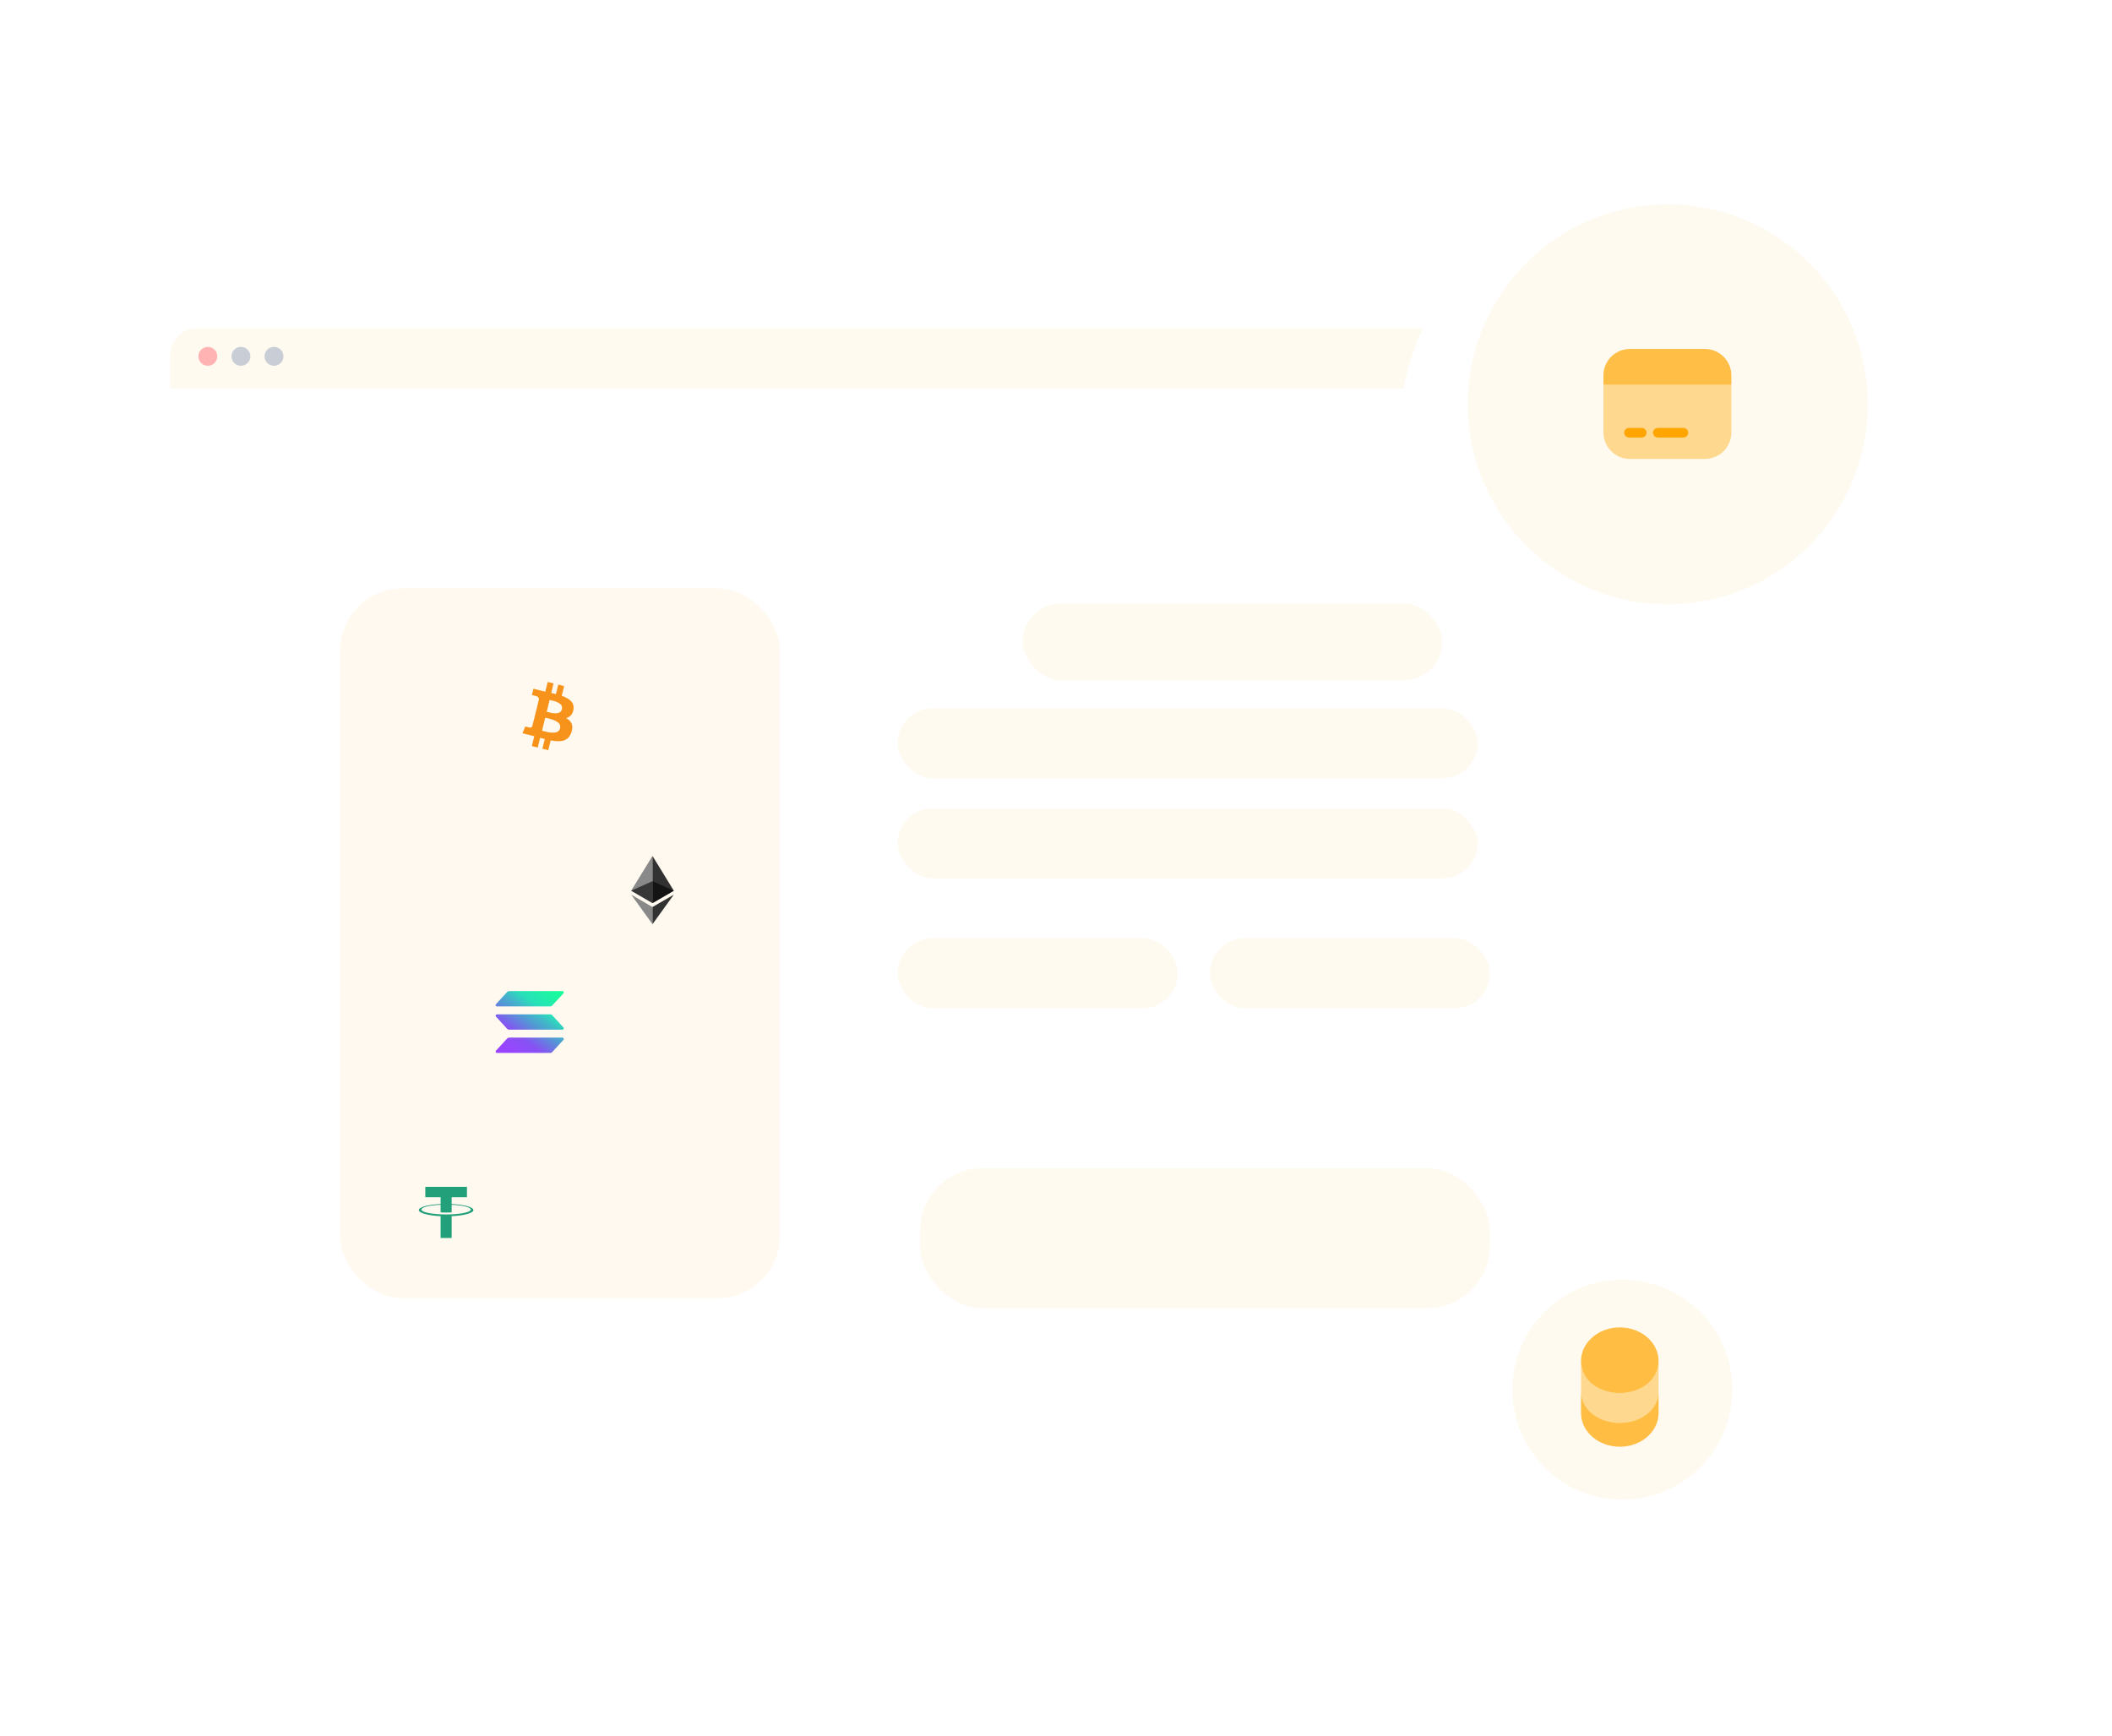 <svg width="236" height="194" viewBox="0 0 236 194" fill="none" xmlns="http://www.w3.org/2000/svg">
<g filter="url(#filter0_d_849_36535)">
<rect x="19" y="36.695" width="168.71" height="124.018" rx="3" fill="white"/>
</g>
<path d="M19 39.695C19 38.038 20.343 36.695 22 36.695H184.71C186.366 36.695 187.71 38.038 187.71 39.695V43.399H19V39.695Z" fill="#FFFAF0"/>
<rect x="37.992" y="65.745" width="49.16" height="79.327" rx="7" fill="#FFA500" fill-opacity="0.06"/>
<rect x="102.796" y="130.547" width="63.685" height="15.642" rx="7" fill="#FFFAF0"/>
<rect x="100.316" y="104.85" width="31.284" height="7.821" rx="3.91" fill="#FFFAF0"/>
<rect x="135.195" y="104.85" width="31.284" height="7.821" rx="3.91" fill="#FFFAF0"/>
<rect x="100.316" y="90.325" width="64.802" height="7.821" rx="3.91" fill="#FFFAF0"/>
<rect x="100.316" y="79.151" width="64.802" height="7.821" rx="3.91" fill="#FFFAF0"/>
<rect x="114.271" y="67.439" width="46.886" height="8.577" rx="4.288" fill="#FFFAF0"/>
<g filter="url(#filter1_d_849_36535)">
<circle cx="186.454" cy="45.167" r="30.167" fill="white"/>
</g>
<g filter="url(#filter2_d_849_36535)">
<circle cx="181.005" cy="155.126" r="15.642" fill="white"/>
</g>
<circle cx="186.362" cy="45.185" r="22.346" fill="#FFFAF0"/>
<circle cx="181.29" cy="155.29" r="12.29" fill="#FFFAF0"/>
<circle cx="23.224" cy="39.818" r="1.056" fill="#FFB3B3"/>
<circle cx="26.92" cy="39.818" r="1.056" fill="#C8CDD6"/>
<circle cx="30.617" cy="39.818" r="1.056" fill="#C8CDD6"/>
<path fill-rule="evenodd" clip-rule="evenodd" d="M61.607 112.439C61.571 112.455 61.531 112.464 61.491 112.464H55.525C55.497 112.464 55.469 112.455 55.445 112.439C55.421 112.424 55.403 112.401 55.391 112.375C55.38 112.348 55.376 112.319 55.381 112.291C55.386 112.262 55.398 112.236 55.418 112.215L56.675 110.847C56.702 110.818 56.735 110.794 56.772 110.778C56.809 110.761 56.848 110.753 56.888 110.753H62.854C62.883 110.752 62.911 110.76 62.935 110.776C62.959 110.792 62.979 110.814 62.99 110.841C63.002 110.867 63.005 110.897 63.001 110.926C62.996 110.954 62.983 110.981 62.963 111.002L61.704 112.369C61.677 112.399 61.644 112.423 61.607 112.439ZM61.704 113.446C61.677 113.416 61.644 113.393 61.607 113.377C61.571 113.36 61.531 113.352 61.491 113.352H55.525C55.497 113.352 55.469 113.36 55.445 113.376C55.421 113.392 55.403 113.414 55.391 113.441C55.38 113.467 55.376 113.496 55.381 113.525C55.386 113.553 55.398 113.58 55.418 113.601L56.675 114.969C56.702 114.998 56.735 115.022 56.772 115.038C56.809 115.055 56.848 115.063 56.888 115.063H62.854C62.883 115.063 62.91 115.055 62.934 115.039C62.958 115.023 62.976 115 62.988 114.974C62.999 114.948 63.002 114.918 62.998 114.89C62.993 114.862 62.98 114.835 62.961 114.814L61.704 113.446ZM62.963 116.2L61.704 117.568C61.677 117.597 61.644 117.621 61.607 117.637C61.571 117.654 61.531 117.662 61.491 117.662H55.525C55.497 117.662 55.469 117.654 55.445 117.638C55.421 117.622 55.403 117.599 55.391 117.573C55.38 117.547 55.376 117.517 55.381 117.489C55.386 117.461 55.398 117.434 55.418 117.413L56.675 116.046C56.702 116.016 56.735 115.992 56.772 115.976C56.809 115.96 56.848 115.951 56.888 115.951H62.854C62.883 115.951 62.911 115.959 62.935 115.974C62.959 115.99 62.979 116.013 62.99 116.039C63.002 116.066 63.005 116.095 63.001 116.124C62.996 116.153 62.983 116.179 62.963 116.2Z" fill="url(#paint0_linear_849_36535)"/>
<path d="M70.529 99.531L72.911 100.914V98.468V95.648L70.529 99.531Z" fill="#898989"/>
<path d="M72.911 95.648V98.468V100.914L75.293 99.531L72.911 95.648Z" fill="#323232"/>
<path d="M72.912 98.468L75.293 99.531L72.912 100.914V98.468Z" fill="#141414"/>
<path d="M72.911 98.468L72.912 98.468V100.914L72.911 100.915L70.529 99.531L72.911 98.468Z" fill="#373737"/>
<path d="M70.529 99.975L72.911 103.272V101.357L70.529 99.975Z" fill="#898989"/>
<path d="M72.911 101.357V103.272L75.294 99.975L72.911 101.357Z" fill="#323232"/>
<path fill-rule="evenodd" clip-rule="evenodd" d="M64.083 79.273C64.202 78.472 63.596 78.041 62.768 77.754L63.037 76.669L62.381 76.504L62.12 77.561C61.947 77.517 61.77 77.477 61.594 77.436L61.858 76.373L61.202 76.208L60.933 77.293C60.791 77.26 60.651 77.228 60.515 77.194L60.515 77.19L59.611 76.963L59.437 77.668C59.437 77.668 59.923 77.781 59.913 77.788C60.178 77.854 60.227 78.031 60.218 78.172L59.913 79.408C59.931 79.413 59.955 79.419 59.981 79.43L59.959 79.424L59.958 79.424C59.943 79.421 59.928 79.417 59.911 79.413L59.483 81.144C59.45 81.226 59.368 81.348 59.182 81.301C59.189 81.311 58.705 81.181 58.705 81.181L58.38 81.938L59.233 82.152C59.328 82.176 59.423 82.201 59.516 82.225L59.516 82.225C59.578 82.242 59.639 82.258 59.701 82.273L59.429 83.371L60.084 83.536L60.353 82.45C60.532 82.499 60.706 82.544 60.876 82.586L60.608 83.667L61.264 83.832L61.535 82.736C62.653 82.95 63.494 82.864 63.848 81.845C64.133 81.025 63.834 80.551 63.245 80.243C63.674 80.143 63.997 79.859 64.083 79.273ZM62.584 81.389C62.399 82.142 61.229 81.831 60.694 81.688L60.694 81.688C60.646 81.675 60.603 81.664 60.566 81.655L60.926 80.201C60.971 80.212 61.026 80.224 61.087 80.238C61.641 80.363 62.775 80.62 62.584 81.389ZM61.199 79.564C61.645 79.683 62.618 79.945 62.787 79.261C62.96 78.561 62.015 78.351 61.553 78.248C61.501 78.236 61.455 78.226 61.417 78.216L61.091 79.535C61.122 79.543 61.158 79.553 61.199 79.564Z" fill="#F7931A"/>
<path fill-rule="evenodd" clip-rule="evenodd" d="M50.469 133.782V134.542L50.47 134.543C51.857 134.608 52.9 134.889 52.9 135.224C52.9 135.559 51.857 135.839 50.47 135.904V138.341H49.234V135.904C47.846 135.838 46.801 135.558 46.801 135.223C46.801 134.887 47.845 134.607 49.234 134.542V133.782H47.525V132.623H52.179V133.782H50.469ZM50.47 135.695V135.696V135.697C51.695 135.641 52.609 135.424 52.609 135.164C52.609 134.904 51.695 134.686 50.47 134.631V135.48C50.434 135.483 50.244 135.499 49.862 135.499C49.545 135.499 49.314 135.485 49.234 135.48V134.63C48.007 134.685 47.091 134.903 47.091 135.163C47.091 135.424 48.007 135.641 49.234 135.696V135.695C49.313 135.699 49.537 135.708 49.857 135.708C50.256 135.708 50.435 135.698 50.47 135.695Z" fill="#22A079"/>
<path opacity="0.4" d="M193.465 42.996V48.328C193.465 49.965 192.135 51.287 190.498 51.287H182.136C180.499 51.287 179.17 49.965 179.17 48.328V42.996H193.465Z" fill="#FFA500"/>
<path d="M193.465 41.952V42.996H179.17V41.952C179.17 40.315 180.499 38.993 182.136 38.993H190.498C192.135 38.993 193.465 40.315 193.465 41.952Z" fill="#FFA500" fill-opacity="0.71"/>
<path d="M183.458 48.892H182.028C181.735 48.892 181.492 48.649 181.492 48.356C181.492 48.063 181.735 47.82 182.028 47.82H183.458C183.751 47.82 183.994 48.063 183.994 48.356C183.994 48.649 183.751 48.892 183.458 48.892Z" fill="#FFA500"/>
<path d="M188.104 48.892H185.245C184.952 48.892 184.709 48.649 184.709 48.356C184.709 48.063 184.952 47.82 185.245 47.82H188.104C188.397 47.82 188.64 48.063 188.64 48.356C188.64 48.649 188.397 48.892 188.104 48.892Z" fill="#FFA500"/>
<path d="M185.334 155.434V157.9C185.334 159.98 183.394 161.667 181 161.667C178.607 161.667 176.667 159.98 176.667 157.9V155.434C176.667 157.514 178.607 159 181 159C183.394 159 185.334 157.514 185.334 155.434Z" fill="#FFA500" fill-opacity="0.72"/>
<path opacity="0.4" d="M185.334 152.1V155.433C185.334 157.513 183.394 159 181 159C178.607 159 176.667 157.513 176.667 155.433V152.1C176.667 152.706 176.834 153.266 177.127 153.746C177.84 154.92 179.307 155.666 181 155.666C182.694 155.666 184.16 154.92 184.874 153.746C185.167 153.266 185.334 152.706 185.334 152.1Z" fill="#FFA500"/>
<path d="M185.334 152.1C185.334 152.706 185.167 153.266 184.874 153.746C184.16 154.92 182.694 155.666 181 155.666C179.307 155.666 177.84 154.92 177.127 153.746C176.834 153.266 176.667 152.706 176.667 152.1C176.667 150.02 178.607 148.333 181 148.333C182.2 148.333 183.28 148.753 184.067 149.433C184.847 150.12 185.334 151.06 185.334 152.1Z" fill="#FFA500" fill-opacity="0.72"/>
<defs>
<filter id="filter0_d_849_36535" x="0" y="21.695" width="206.71" height="162.019" filterUnits="userSpaceOnUse" color-interpolation-filters="sRGB">
<feFlood flood-opacity="0" result="BackgroundImageFix"/>
<feColorMatrix in="SourceAlpha" type="matrix" values="0 0 0 0 0 0 0 0 0 0 0 0 0 0 0 0 0 0 127 0" result="hardAlpha"/>
<feOffset dy="4"/>
<feGaussianBlur stdDeviation="9.5"/>
<feComposite in2="hardAlpha" operator="out"/>
<feColorMatrix type="matrix" values="0 0 0 0 0.933 0 0 0 0 0.933 0 0 0 0 0.933 0 0 0 0.25 0"/>
<feBlend mode="normal" in2="BackgroundImageFix" result="effect1_dropShadow_849_36535"/>
<feBlend mode="normal" in="SourceGraphic" in2="effect1_dropShadow_849_36535" result="shape"/>
</filter>
<filter id="filter1_d_849_36535" x="137.287" y="0" width="98.333" height="98.333" filterUnits="userSpaceOnUse" color-interpolation-filters="sRGB">
<feFlood flood-opacity="0" result="BackgroundImageFix"/>
<feColorMatrix in="SourceAlpha" type="matrix" values="0 0 0 0 0 0 0 0 0 0 0 0 0 0 0 0 0 0 127 0" result="hardAlpha"/>
<feOffset dy="4"/>
<feGaussianBlur stdDeviation="9.5"/>
<feComposite in2="hardAlpha" operator="out"/>
<feColorMatrix type="matrix" values="0 0 0 0 0.933 0 0 0 0 0.933 0 0 0 0 0.933 0 0 0 0.25 0"/>
<feBlend mode="normal" in2="BackgroundImageFix" result="effect1_dropShadow_849_36535"/>
<feBlend mode="normal" in="SourceGraphic" in2="effect1_dropShadow_849_36535" result="shape"/>
</filter>
<filter id="filter2_d_849_36535" x="146.363" y="124.484" width="69.284" height="69.284" filterUnits="userSpaceOnUse" color-interpolation-filters="sRGB">
<feFlood flood-opacity="0" result="BackgroundImageFix"/>
<feColorMatrix in="SourceAlpha" type="matrix" values="0 0 0 0 0 0 0 0 0 0 0 0 0 0 0 0 0 0 127 0" result="hardAlpha"/>
<feOffset dy="4"/>
<feGaussianBlur stdDeviation="9.5"/>
<feComposite in2="hardAlpha" operator="out"/>
<feColorMatrix type="matrix" values="0 0 0 0 0.933 0 0 0 0 0.933 0 0 0 0 0.933 0 0 0 0.25 0"/>
<feBlend mode="normal" in2="BackgroundImageFix" result="effect1_dropShadow_849_36535"/>
<feBlend mode="normal" in="SourceGraphic" in2="effect1_dropShadow_849_36535" result="shape"/>
</filter>
<linearGradient id="paint0_linear_849_36535" x1="59.965" y1="120.661" x2="65.484" y2="112.985" gradientUnits="userSpaceOnUse">
<stop offset="0.08" stop-color="#9945FF"/>
<stop offset="0.3" stop-color="#8752F3"/>
<stop offset="0.5" stop-color="#5497D5"/>
<stop offset="0.6" stop-color="#43B4CA"/>
<stop offset="0.72" stop-color="#28E0B9"/>
<stop offset="0.97" stop-color="#19FB9B"/>
</linearGradient>
</defs>
</svg>
